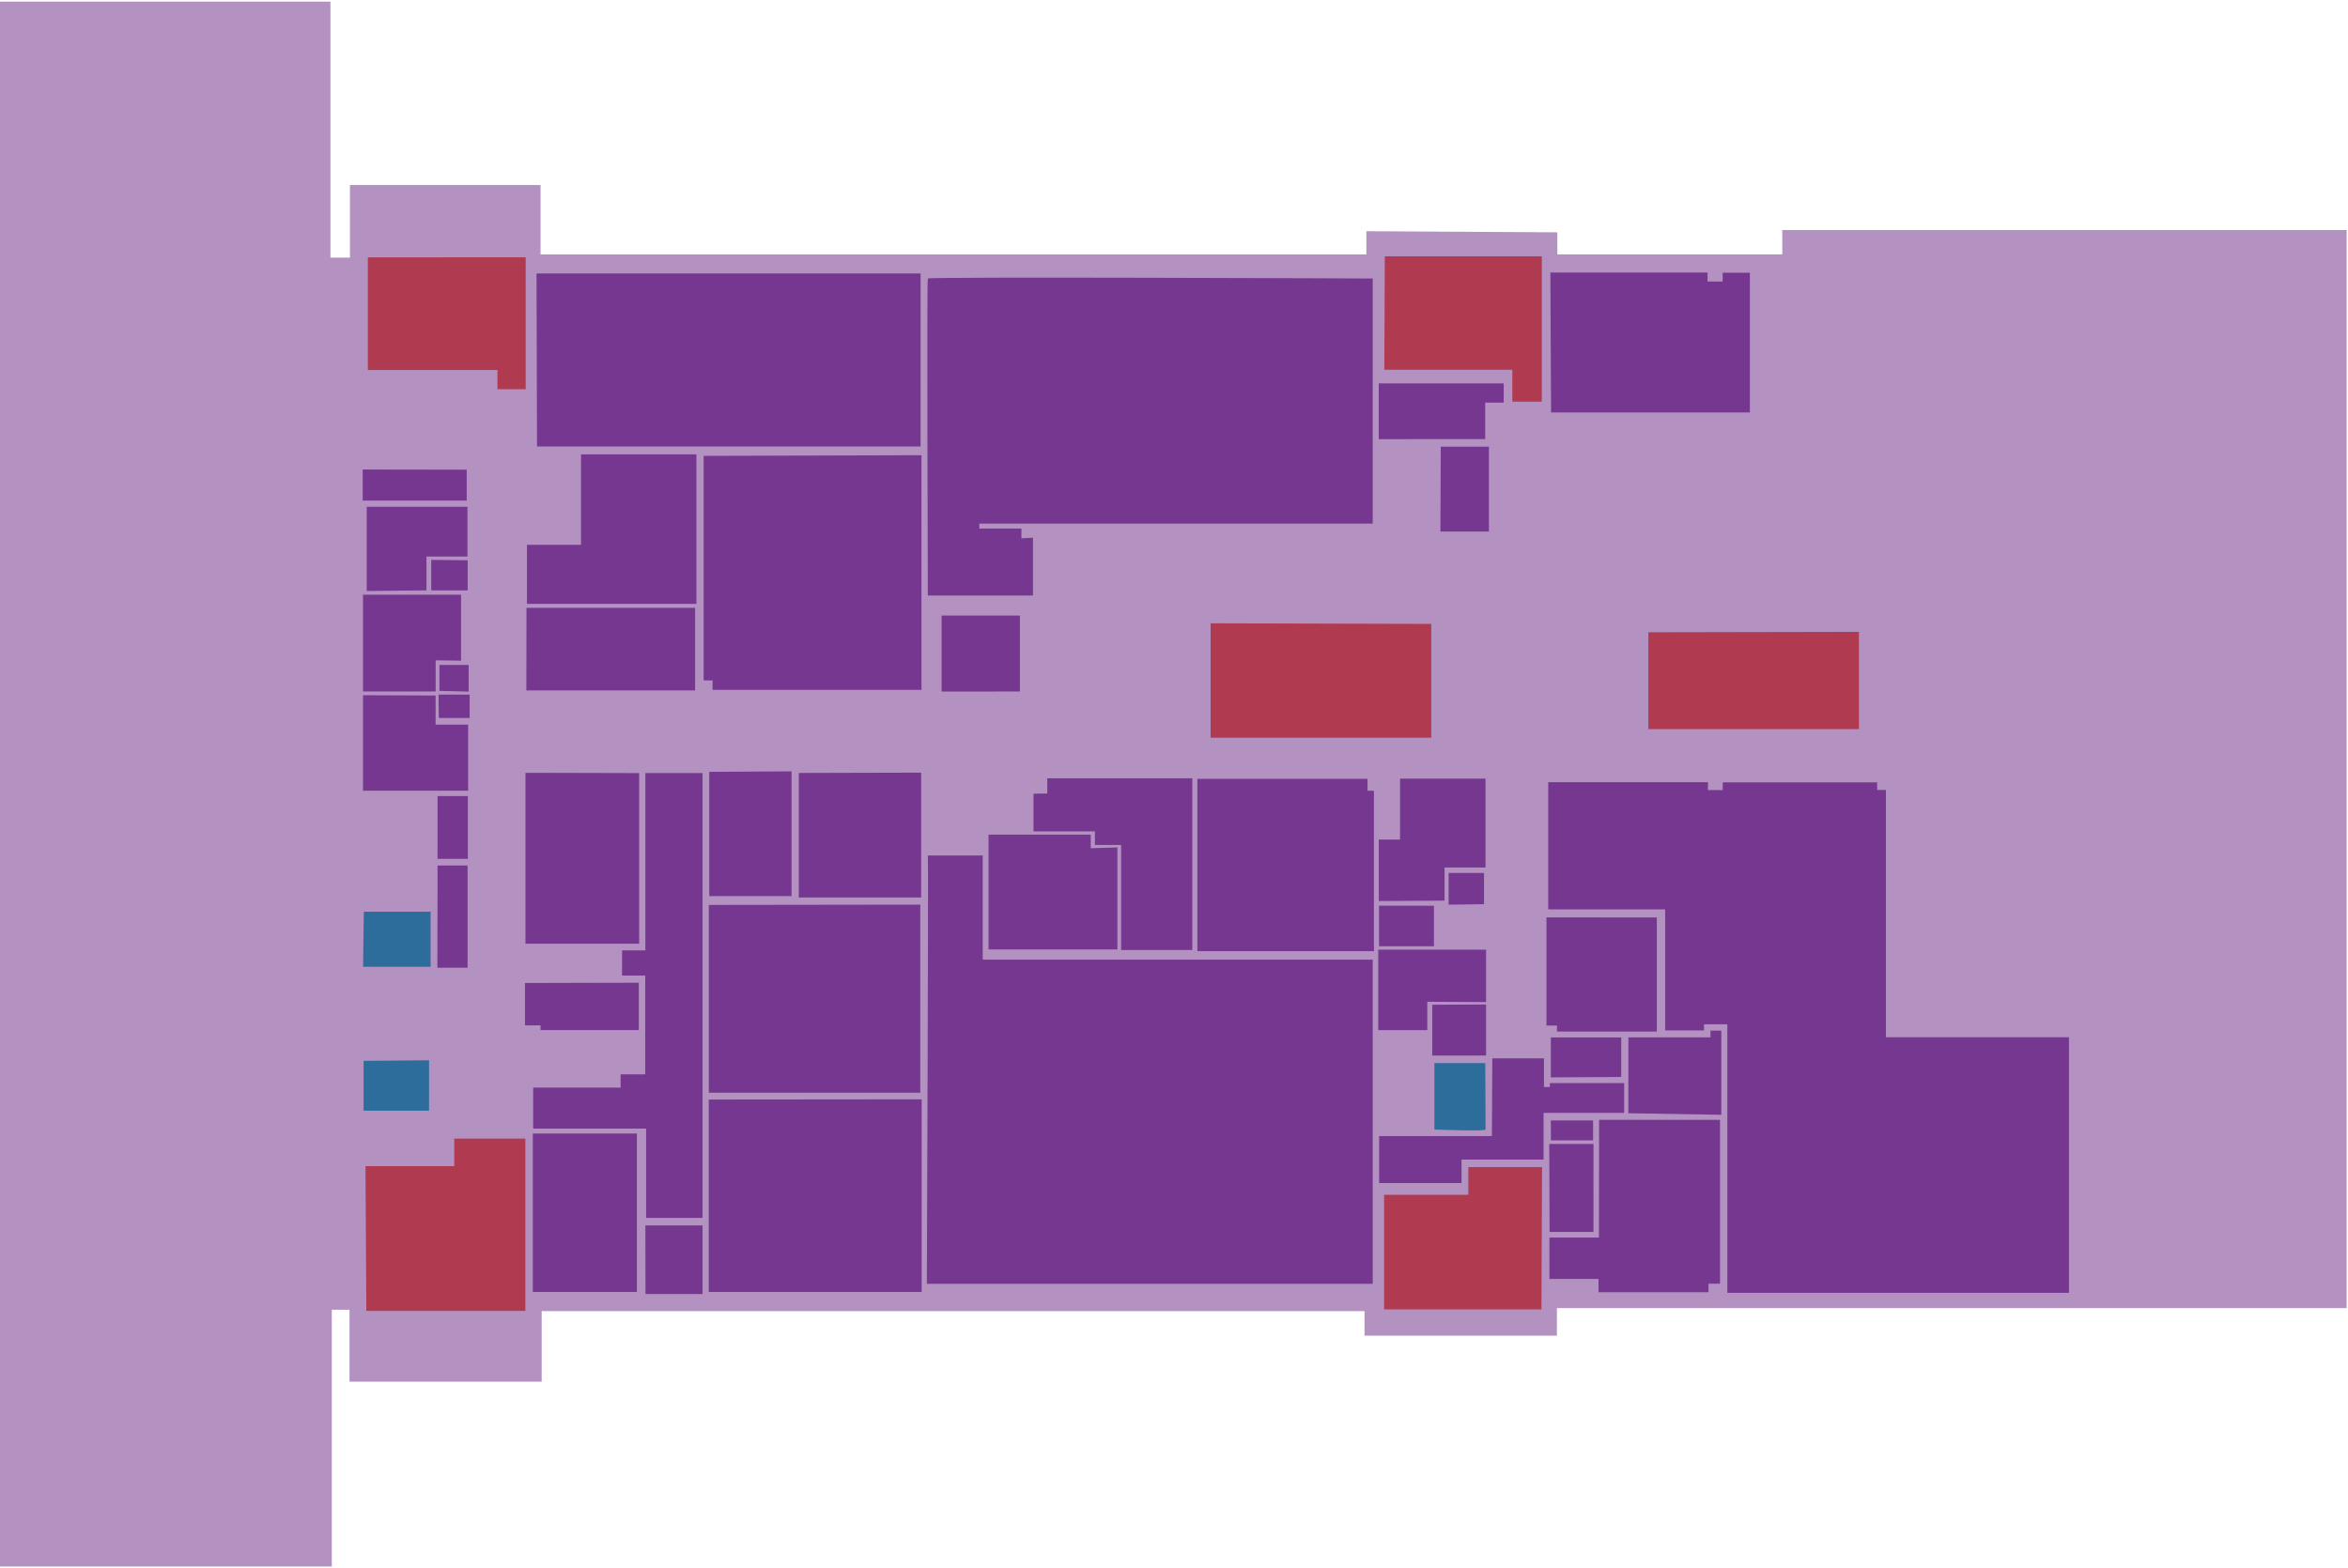 <svg width="750" height="501" viewBox="0 0 750 501" fill="none" xmlns="http://www.w3.org/2000/svg">
<g id="IshbelGordonLevel2">
<g id="level 2">
<path id="Vector" opacity="0.55" d="M497.449 74.231V81.279H569.298V73.496H749.564V417.959H497.306V426.769H435.855V418.913H173.024V441.454H111.645V418.473H105.98V500.527H0V0.527H105.55V82.32H111.788V59.118H172.666V81.292H436.445V73.876L497.449 74.231Z" fill="#75378F"/>
</g>
<g id="level 2 stairs 3">
<path id="Vector_2" d="M116.748 372.608H145.102V363.809H167.805V418.863H117.015L116.748 372.608Z" fill="#B03A4F"/>
</g>
<g id="level 2 lift 2">
<path id="Vector_3" d="M116.146 338.953V354.873H137.044V338.782L116.146 338.953Z" fill="#2D6D9C"/>
</g>
<g id="level 2 lift 1">
<path id="Vector_4" d="M116.213 291.295H137.545V308.893H115.979L116.213 291.295Z" fill="#2D6D9C"/>
</g>
<g id="H202">
<path id="Vector_5" d="M139.773 276.535H149.359V309.208H139.707L139.773 276.535Z" fill="#75378F"/>
</g>
<g id="H203">
<path id="Vector_6" d="M139.751 274.414H149.448V254.354H139.774L139.751 274.414Z" fill="#75378F"/>
</g>
<g id="H204">
<path id="Vector_7" d="M140.17 229.4H150.02V221.931H140.082L140.17 229.4Z" fill="#75378F"/>
</g>
<g id="H204/1">
<path id="Vector_8" d="M139.134 222.224V231.543H149.536V252.641H115.952V222.134L139.134 222.224Z" fill="#75378F"/>
</g>
<g id="H205">
<path id="Vector_9" d="M140.368 220.735V212.454H149.69V220.983L140.368 220.735Z" fill="#75378F"/>
</g>
<g id="H205/1">
<path id="Vector_10" d="M139.156 210.987V220.938H115.952V190.025H147.266V211.1L139.156 210.987Z" fill="#75378F"/>
</g>
<g id="H206">
<path id="Vector_11" d="M149.381 179.015V188.65H137.746V178.902L149.381 179.015Z" fill="#75378F"/>
</g>
<g id="H206/1">
<path id="Vector_12" d="M136.225 188.628V177.819H149.315V161.911H117.141V188.831L136.225 188.628Z" fill="#75378F"/>
</g>
<g id="H207">
<path id="Vector_13" d="M171.535 142.661H294.058V87.378H171.38L171.535 142.661Z" fill="#75378F"/>
</g>
<g id="H208">
<path id="Vector_14" d="M168.317 174.081V192.945H222.439V145.176H185.594V174.081H168.317Z" fill="#75378F"/>
</g>
<g id="H210">
<path id="Vector_15" d="M168.173 194.228H222.032V220.597H168.129L168.173 194.228Z" fill="#75378F"/>
</g>
<g id="H211">
<path id="Vector_16" d="M224.41 247.005H206.141V303.664H198.702V311.71H206.097V343.272H198.239V347.509H170.309V360.604H206.383V389.134H224.41V286.343V247.005Z" fill="#75378F"/>
</g>
<g id="H212">
<path id="Vector_17" d="M204.16 247.02V301.516H167.843V246.93L204.16 247.02Z" fill="#75378F"/>
</g>
<g id="H214">
<path id="Vector_18" d="M226.544 246.615V286.326H252.847V246.457L226.544 246.615Z" fill="#75378F"/>
</g>
<g id="H216">
<path id="Vector_19" d="M204.05 313.997V329.12H172.663V327.61H167.689V314.087L204.05 313.997Z" fill="#75378F"/>
</g>
<g id="H217">
<path id="Vector_20" d="M226.412 289.138V349.133H293.961V289.048L226.412 289.138Z" fill="#75378F"/>
</g>
<g id="H218">
<path id="Vector_21" d="M203.434 362.182V412.802H170.198V362.182H203.434Z" fill="#75378F"/>
</g>
<g id="H219">
<path id="Vector_22" d="M226.39 351.319V412.802H294.402V351.252L226.39 351.319Z" fill="#75378F"/>
</g>
<g id="H219/1">
<path id="Vector_23" d="M206.141 391.549H224.409V413.455H206.185L206.141 391.549Z" fill="#75378F"/>
</g>
<g id="H220">
<path id="Vector_24" d="M224.754 145.656V217.4H227.609V220.427H294.339V145.449L224.754 145.656Z" fill="#75378F"/>
</g>
<g id="H221">
<path id="Vector_25" d="M255.15 246.976V286.768H294.238V246.873L255.15 246.976Z" fill="#75378F"/>
</g>
<g id="H222">
<path id="Vector_26" d="M300.768 220.968V196.674H325.782V220.942L300.768 220.968Z" fill="#75378F"/>
</g>
<g id="H223">
<path id="Vector_27" d="M296.382 273.345H313.898V306.618H438.479V410.208H296.06C296.06 410.208 296.596 273.784 296.382 273.345Z" fill="#75378F"/>
</g>
<g id="H224">
<path id="Vector_28" d="M330.128 253.613V265.644H349.735V269.99H358.124V303.547H380.839V248.671H334.525V253.535L330.128 253.613Z" fill="#75378F"/>
</g>
<g id="H224/1">
<path id="Vector_29" d="M382.465 248.852V303.909H438.861V252.656H436.814V248.852H382.465Z" fill="#75378F"/>
</g>
<g id="H224/2">
<path id="Vector_30" d="M348.405 271.025V266.678H315.76V303.365H356.92V270.766L348.405 271.025Z" fill="#75378F"/>
</g>
<g id="H225">
<path id="Vector_31" d="M474.021 288.903V278.916H462.726V289.058L474.021 288.903Z" fill="#75378F"/>
</g>
<g id="H225/1">
<path id="Vector_32" d="M461.412 287.764V277.183H474.501V248.775H447.212V268.257H440.416V287.894L461.412 287.764Z" fill="#75378F"/>
</g>
<g id="H226">
<path id="Vector_33" d="M458.026 289.394V302.331H440.491V289.369L458.026 289.394Z" fill="#75378F"/>
</g>
<g id="H227">
<path id="Vector_34" d="M474.678 320.956V337.256H457.496V321.034L474.678 320.956Z" fill="#75378F"/>
</g>
<g id="H227/1">
<path id="Vector_35" d="M455.904 320.076V329.132H440.239V303.44H474.678V320.18L455.904 320.076Z" fill="#75378F"/>
</g>
<g id="H229">
<path id="Vector_36" d="M476.674 338.159H493.173V347.318H495.068V346.05H518.794V355.571H493.047V370.497H466.845V378H440.517V362.994H476.548L476.674 338.159Z" fill="#75378F"/>
</g>
<g id="H229/1">
<path id="Vector_37" d="M495.371 358H508.864V364.365H495.397L495.371 358Z" fill="#75378F"/>
</g>
<g id="H229/2">
<path id="Vector_38" d="M510.784 357.793H549.417V410.159H545.728V412.876H510.607V408.632H494.917V395.412H510.734L510.784 357.793Z" fill="#75378F"/>
</g>
<g id="H229/3">
<path id="Vector_39" d="M494.866 365.529H508.99V393.626H494.967L494.866 365.529Z" fill="#75378F"/>
</g>
<g id="H229/4">
<path id="Vector_40" d="M520.133 355.697V331.455H546.36V329.308H549.822V356.189L520.133 355.697Z" fill="#75378F"/>
</g>
<g id="H229/5">
<path id="Vector_41" d="M495.371 344.236V331.481H517.859V344.107L495.371 344.236Z" fill="#75378F"/>
</g>
<g id="level 2 stairs 4">
<path id="Vector_42" d="M492.567 372.903H469.018V381.751H442.109V418.36H492.365L492.567 372.903Z" fill="#B03A4F"/>
</g>
<g id="level 2 lift 3">
<path id="Vector_43" d="M474.425 339.682H458.178V360.898C458.178 360.898 474.526 361.545 474.526 360.898C474.526 360.251 474.425 339.682 474.425 339.682Z" fill="#2D6D9C"/>
</g>
<g id="H230">
<path id="Vector_44" d="M545.58 249.917H494.541V290.563H531.885V329.242H544.291V327.276H551.745V413.074H660.873V331.421H602.405V252.408H599.601V249.976H550.28V252.434H545.529L545.58 249.917Z" fill="#75378F"/>
</g>
<g id="H230/1">
<path id="Vector_45" d="M529.222 293.143V329.597H497.335V327.683H493.975V293.117L529.222 293.143Z" fill="#75378F"/>
</g>
<g id="H231">
<path id="Vector_46" d="M460.202 142.723H475.589V169.837H460.101L460.202 142.723Z" fill="#75378F"/>
</g>
<g id="H232">
<path id="Vector_47" d="M495.449 131.779H558.945V87.149H550.253V89.969H545.427V87.071H495.222L495.449 131.779Z" fill="#75378F"/>
</g>
<g id="H233">
<path id="Vector_48" d="M474.402 140.291V128.648H480.315V122.49H440.393V140.317L474.402 140.291Z" fill="#75378F"/>
</g>
<g id="level 2 stairs 1">
<path id="Vector_49" d="M117.506 82.243V118.228H158.902V124.355H167.918V82.215L117.506 82.243Z" fill="#B03A4F"/>
</g>
<g id="H201">
<path id="Vector_50" d="M149.075 150.073V159.942H115.854V150.017L149.075 150.073Z" fill="#75378F"/>
</g>
<g id="level 2 stairs 2">
<path id="Vector_51" d="M442.338 81.897H492.493V128.338H483.069V118.144H442.187L442.338 81.897Z" fill="#B03A4F"/>
</g>
<g id="H234">
<path id="Vector_52" d="M329.949 171.803V190.276H296.369C296.369 190.276 296.018 89.594 296.369 88.986C296.72 88.378 438.471 88.986 438.471 88.986V167.301H312.818V168.88H326.26V172.01L329.949 171.803Z" fill="#75378F"/>
</g>
<g id="level 2 stairs 0 A">
<path id="Vector_53" d="M457.175 199.348V235.698H386.704V199.157L457.175 199.348Z" fill="#B03A4F"/>
</g>
<g id="level 2 stairs 0 B">
<path id="Vector_54" d="M526.514 202.024V232.959H593.779V201.897L526.514 202.024Z" fill="#B03A4F"/>
</g>
</g>
</svg>
